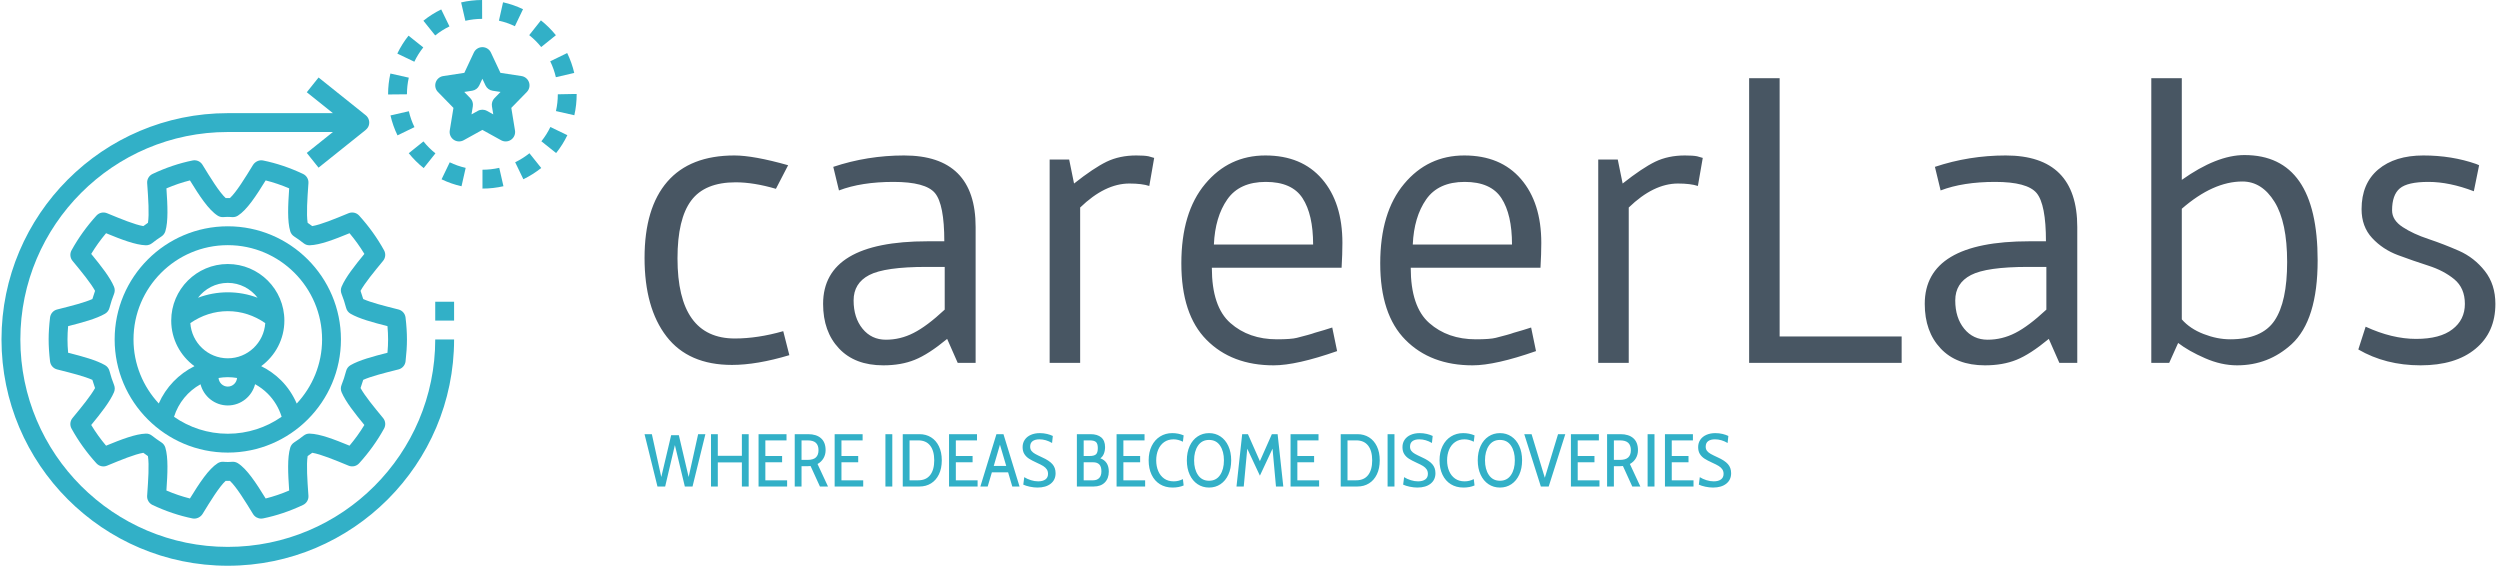 <svg xmlns="http://www.w3.org/2000/svg" version="1.1" xmlns:xlink="http://www.w3.org/1999/xlink" xmlns:svgjs="http://svgjs.dev/svgjs" width="1000" height="227" viewBox="0 0 1000 227"><g transform="matrix(1,0,0,1,-0.606,-0.35)"><svg viewBox="0 0 396 90" data-background-color="#ffffff" preserveAspectRatio="xMidYMid meet" height="227" width="1000" xmlns="http://www.w3.org/2000/svg" xmlns:xlink="http://www.w3.org/1999/xlink"><g id="tight-bounds" transform="matrix(1,0,0,1,0.24,0.139)"><svg viewBox="0 0 395.52 89.722" height="89.722" width="395.52"><g><svg viewBox="0 0 532.908 120.888" height="89.722" width="395.52"><g transform="matrix(1,0,0,1,137.388,16.707)"><svg viewBox="0 0 395.52 87.474" height="87.474" width="395.52"><g id="textblocktransform"><svg viewBox="0 0 395.52 87.474" height="87.474" width="395.52" id="textblock"><g><svg viewBox="0 0 395.52 61.357" height="61.357" width="395.52"><g transform="matrix(1,0,0,1,0,0)"><svg width="395.52" viewBox="2.2 -35 227.53 35.3" height="61.357" data-palette-color="#485663"><path d="M19.25-3.9L19.25-3.9 20-0.95Q16 0.25 12.95 0.25L12.95 0.25Q7.6 0.25 4.9-3.25 2.2-6.75 2.2-12.9 2.2-19.05 5-22.28 7.8-25.5 13.25-25.5L13.25-25.5Q15.6-25.5 19.85-24.3L19.85-24.3 18.35-21.4Q15.6-22.2 13.4-22.2L13.4-22.2Q9.6-22.2 7.93-19.95 6.25-17.7 6.25-12.85L6.25-12.85Q6.25-3 13.3-3L13.3-3Q16.1-3 19.25-3.9ZM37-14.95L37-14.95 39.05-14.95Q39.05-19.5 37.9-20.88 36.75-22.25 32.8-22.25 28.85-22.25 26.1-21.2L26.1-21.2 25.4-24.1Q29.6-25.5 34.1-25.5L34.1-25.5Q42.9-25.5 42.9-16.7L42.9-16.7 42.9 0 40.7 0 39.4-2.95Q37.1-1.05 35.42-0.38 33.75 0.3 31.55 0.3L31.55 0.3Q28.05 0.3 26.1-1.78 24.15-3.85 24.15-7.25L24.15-7.25Q24.15-14.95 37-14.95ZM39.1-6.55L39.1-11.8 36.85-11.8Q31.75-11.8 29.82-10.8 27.9-9.8 27.9-7.68 27.9-5.55 29-4.2 30.1-2.85 31.87-2.85 33.65-2.85 35.27-3.68 36.9-4.5 39.1-6.55L39.1-6.55ZM55.75-19.1L55.75-19.1 55.75 0 52 0 52-25 54.4-25 55-22.05Q57.4-23.95 59-24.73 60.6-25.5 62.65-25.5L62.65-25.5Q63.65-25.5 64.15-25.4L64.15-25.4 64.85-25.2 64.25-21.75Q63.35-22.05 61.8-22.05L61.8-22.05Q58.8-22.05 55.75-19.1ZM87.89-11.7L87.89-11.7 71.94-11.7Q71.94-6.9 74.22-4.9 76.49-2.9 79.94-2.9L79.94-2.9Q81.69-2.9 82.39-3.08 83.09-3.25 83.72-3.43 84.34-3.6 84.59-3.7L84.59-3.7Q85.84-4.05 86.74-4.35L86.74-4.35 87.34-1.45Q82.34 0.3 79.54 0.3L79.54 0.3Q74.39 0.3 71.29-2.83 68.19-5.95 68.19-12.23 68.19-18.5 71.12-22 74.04-25.5 78.52-25.5 82.99-25.5 85.49-22.6 87.99-19.7 87.99-14.75L87.99-14.75Q87.99-13.4 87.89-11.7ZM72.19-14.55L72.19-14.55 84.39-14.55Q84.39-18.25 83.09-20.25 81.79-22.25 78.57-22.25 75.34-22.25 73.84-20.1 72.34-17.95 72.19-14.55ZM112.34-11.7L112.34-11.7 96.39-11.7Q96.39-6.9 98.67-4.9 100.94-2.9 104.39-2.9L104.39-2.9Q106.14-2.9 106.84-3.08 107.54-3.25 108.17-3.43 108.79-3.6 109.04-3.7L109.04-3.7Q110.29-4.05 111.19-4.35L111.19-4.35 111.79-1.45Q106.79 0.3 103.99 0.3L103.99 0.3Q98.84 0.3 95.74-2.83 92.64-5.95 92.64-12.23 92.64-18.5 95.57-22 98.49-25.5 102.97-25.5 107.44-25.5 109.94-22.6 112.44-19.7 112.44-14.75L112.44-14.75Q112.44-13.4 112.34-11.7ZM96.64-14.55L96.64-14.55 108.84-14.55Q108.84-18.25 107.54-20.25 106.24-22.25 103.02-22.25 99.79-22.25 98.29-20.1 96.79-17.95 96.64-14.55ZM123.19-19.1L123.19-19.1 123.19 0 119.44 0 119.44-25 121.84-25 122.44-22.05Q124.84-23.95 126.44-24.73 128.04-25.5 130.09-25.5L130.09-25.5Q131.09-25.5 131.59-25.4L131.59-25.4 132.29-25.2 131.69-21.75Q130.79-22.05 129.24-22.05L129.24-22.05Q126.24-22.05 123.19-19.1ZM156.74-3.25L156.74 0 137.99 0 137.99-35 141.74-35 141.74-3.25 156.74-3.25ZM172.43-14.95L172.43-14.95 174.48-14.95Q174.48-19.5 173.33-20.88 172.18-22.25 168.23-22.25 164.28-22.25 161.53-21.2L161.53-21.2 160.83-24.1Q165.03-25.5 169.53-25.5L169.53-25.5Q178.33-25.5 178.33-16.7L178.33-16.7 178.33 0 176.13 0 174.83-2.95Q172.53-1.05 170.86-0.38 169.18 0.3 166.98 0.3L166.98 0.3Q163.48 0.3 161.53-1.78 159.58-3.85 159.58-7.25L159.58-7.25Q159.58-14.95 172.43-14.95ZM174.53-6.55L174.53-11.8 172.28-11.8Q167.18-11.8 165.26-10.8 163.33-9.8 163.33-7.68 163.33-5.55 164.43-4.2 165.53-2.85 167.31-2.85 169.08-2.85 170.71-3.68 172.33-4.5 174.53-6.55L174.53-6.55ZM187.43 0L187.43-35 191.18-35 191.18-22.5Q195.48-25.55 198.88-25.55L198.88-25.55Q207.88-25.55 207.88-12.6L207.88-12.6Q207.88-5.25 204.68-2.3L204.68-2.3Q201.83 0.3 197.98 0.3L197.98 0.3Q196.03 0.3 194.03-0.58 192.03-1.45 190.73-2.45L190.73-2.45 189.63 0 187.43 0ZM191.18-18.95L191.18-18.95 191.18-5.35Q192.18-4.2 193.86-3.55 195.53-2.9 197.13-2.9L197.13-2.9Q201.03-2.9 202.58-5.2 204.13-7.5 204.13-12.4 204.13-17.3 202.58-19.8 201.03-22.3 198.63-22.3L198.63-22.3Q195.03-22.3 191.18-18.95ZM212.88-1.65L213.78-4.45Q217.03-2.95 219.98-2.95 222.93-2.95 224.45-4.13 225.98-5.3 225.98-7.25 225.98-9.2 224.68-10.28 223.38-11.35 221.5-11.95 219.63-12.55 217.75-13.25 215.88-13.95 214.58-15.35 213.28-16.75 213.28-18.9L213.28-18.9Q213.28-22.05 215.33-23.78 217.38-25.5 220.88-25.5 224.38-25.5 227.38-24.45L227.38-24.45 227.73-24.3 227.08-21.1Q224.08-22.25 221.5-22.25 218.93-22.25 217.98-21.45 217.03-20.65 217.03-18.75L217.03-18.75Q217.03-17.55 218.33-16.7 219.63-15.85 221.5-15.23 223.38-14.6 225.25-13.78 227.13-12.95 228.43-11.3 229.73-9.65 229.73-7.25L229.73-7.25Q229.73-3.75 227.28-1.73 224.83 0.3 220.53 0.3 216.23 0.3 212.88-1.65L212.88-1.65Z" opacity="1" transform="matrix(1,0,0,1,0,0)" fill="#485663" class="undefined-text-0" data-fill-palette-color="primary" id="text-0"></path></svg></g></svg></g><g transform="matrix(1,0,0,1,0,75.842)"><svg viewBox="0 0 232.21 11.631" height="11.631" width="232.21"><g transform="matrix(1,0,0,1,0,0)"><svg width="232.21" viewBox="0.4 -35.7 726.63 36.4" height="11.631" data-palette-color="#32b0c7"><path d="M9.05 0L0.4-35 5.3-35 11.6-6.35 18.2-34.3 23.35-34.3 29.9-6.35 36.25-35 41.1-35 32.5 0 27.35 0 20.7-27.7 14.2 0 9.05 0ZM44.85 0L44.85-35 49.4-35 49.4-20.55 65.5-20.55 65.5-35 70.05-35 70.05 0 65.5 0 65.5-16.1 49.4-16.1 49.4 0 44.85 0ZM76.65 0L76.65-35 95.35-35 95.35-30.85 81.2-30.85 81.2-20.4 92.4-20.4 92.4-16.2 81.2-16.2 81.2-4.15 95.75-4.15 95.75 0 76.65 0ZM100.84 0L100.84-35 109.84-35Q115.34-35 118.42-32.27 121.49-29.55 121.49-24.3L121.49-24.3Q121.49-21.3 120.07-18.88 118.64-16.45 116.09-15.05L116.09-15.05 123.09 0 117.69 0 111.44-13.7Q110.64-13.6 109.79-13.6L109.79-13.6 105.39-13.6 105.39 0 100.84 0ZM105.39-17.8L109.44-17.8Q113.24-17.8 114.99-19.45 116.74-21.1 116.74-24.3L116.74-24.3Q116.74-27.55 114.99-29.2 113.24-30.85 109.44-30.85L109.44-30.85 105.39-30.85 105.39-17.8ZM127.54 0L127.54-35 146.24-35 146.24-30.85 132.09-30.85 132.09-20.4 143.29-20.4 143.29-16.2 132.09-16.2 132.09-4.15 146.64-4.15 146.64 0 127.54 0ZM161.49 0L161.49-35 166.09-35 166.09 0 161.49 0ZM173.08 0L173.08-35 184.28-35Q188.63-35 192.01-32.9 195.38-30.8 197.28-26.85 199.18-22.9 199.18-17.5L199.18-17.5Q199.18-12.1 197.28-8.15 195.38-4.2 192.01-2.1 188.63 0 184.28 0L184.28 0 173.08 0ZM177.63-4.15L183.43-4.15Q188.68-4.15 191.41-7.65 194.13-11.15 194.13-17.5L194.13-17.5Q194.13-23.85 191.41-27.35 188.68-30.85 183.43-30.85L183.43-30.85 177.63-30.85 177.63-4.15ZM204.03 0L204.03-35 222.73-35 222.73-30.85 208.58-30.85 208.58-20.4 219.78-20.4 219.78-16.2 208.58-16.2 208.58-4.15 223.13-4.15 223.13 0 204.03 0ZM246.33 0L243.53-9.5 232.68-9.5 229.88 0 224.98 0 235.73-35 240.43-35 251.18 0 246.33 0ZM233.93-13.75L242.28-13.75 238.08-27.95 233.93-13.75ZM263.18 0.7Q260.73 0.7 258.05 0.13 255.38-0.45 253.68-1.25L253.68-1.25 254.33-6.25Q256.33-5 258.78-4.23 261.23-3.45 263.63-3.45L263.63-3.45Q266.73-3.45 268.48-4.73 270.23-6 270.23-8.45L270.23-8.45Q270.23-10.2 269.4-11.45 268.58-12.7 267.03-13.68 265.48-14.65 262.68-15.9L262.68-15.9Q259.38-17.4 257.45-18.65 255.53-19.9 254.38-21.75 253.23-23.6 253.23-26.35L253.23-26.35Q253.23-29.15 254.68-31.28 256.13-33.4 258.75-34.55 261.38-35.7 264.73-35.7L264.73-35.7Q267.28-35.7 269.55-35.15 271.83-34.6 273.43-33.8L273.43-33.8 272.93-29.1Q268.78-31.55 264.48-31.55L264.48-31.55Q261.58-31.55 259.93-30.35 258.28-29.15 258.28-26.65L258.28-26.65Q258.28-24.95 259.15-23.83 260.03-22.7 261.58-21.83 263.13-20.95 266.28-19.5L266.28-19.5Q270.98-17.4 273.13-14.98 275.28-12.55 275.28-8.9L275.28-8.9Q275.28-4.45 272.03-1.88 268.78 0.7 263.18 0.7L263.18 0.7ZM305.22-18.85Q310.87-16.75 310.87-10L310.87-10Q310.87-5.4 308.2-2.7 305.52 0 300.82 0L300.82 0 289.52 0 289.52-35 298.62-35Q303.27-35 305.82-32.83 308.37-30.65 308.37-26.4L308.37-26.4Q308.37-23.9 307.57-21.93 306.77-19.95 305.22-18.85L305.22-18.85ZM294.07-30.85L294.07-20.4 298.07-20.4Q301.07-20.4 302.3-21.53 303.52-22.65 303.52-25.7L303.52-25.7Q303.52-28.65 302.3-29.75 301.07-30.85 298.07-30.85L298.07-30.85 294.07-30.85ZM300.42-4.15Q302.97-4.15 304.45-5.68 305.92-7.2 305.92-10.15L305.92-10.15Q305.92-13.35 304.5-14.78 303.07-16.2 300.42-16.2L300.42-16.2 294.07-16.2 294.07-4.15 300.42-4.15ZM316.07 0L316.07-35 334.77-35 334.77-30.85 320.62-30.85 320.62-20.4 331.82-20.4 331.82-16.2 320.62-16.2 320.62-4.15 335.17-4.15 335.17 0 316.07 0ZM353.52 0.7Q348.67 0.7 345.07-1.53 341.47-3.75 339.49-7.88 337.52-12 337.52-17.5L337.52-17.5Q337.52-22.95 339.54-27.08 341.57-31.2 345.17-33.45 348.77-35.7 353.32-35.7L353.32-35.7Q357.32-35.7 360.92-34.2L360.92-34.2 360.42-29.95Q357.22-31.55 354.22-31.55L354.22-31.55Q350.52-31.55 347.89-29.7 345.27-27.85 343.92-24.65 342.57-21.45 342.57-17.5L342.57-17.5Q342.57-13.55 343.92-10.35 345.27-7.15 347.89-5.3 350.52-3.45 354.27-3.45L354.27-3.45Q357.52-3.45 360.42-4.95L360.42-4.95 360.92-0.7Q357.72 0.7 353.52 0.7L353.52 0.7ZM377.91 0.7Q373.61 0.7 370.24-1.55 366.86-3.8 364.96-7.93 363.06-12.05 363.06-17.5L363.06-17.5Q363.06-22.95 364.96-27.08 366.86-31.2 370.24-33.45 373.61-35.7 377.91-35.7L377.91-35.7Q382.21-35.7 385.56-33.45 388.91-31.2 390.81-27.08 392.71-22.95 392.71-17.5L392.71-17.5Q392.71-12.05 390.81-7.93 388.91-3.8 385.56-1.55 382.21 0.7 377.91 0.7L377.91 0.7ZM377.91-3.85Q382.71-3.85 385.29-7.68 387.86-11.5 387.86-17.5L387.86-17.5Q387.86-23.5 385.29-27.33 382.71-31.15 377.91-31.15L377.91-31.15Q373.11-31.15 370.51-27.33 367.91-23.5 367.91-17.5L367.91-17.5Q367.91-11.5 370.51-7.68 373.11-3.85 377.91-3.85L377.91-3.85ZM427.56 0L422.66 0 420.36-25.3 411.91-7.25 403.46-25.3 401.11 0 396.26 0 400.06-35 403.91-35 411.91-16.95 419.91-35 423.76-35 427.56 0ZM432.41 0L432.41-35 451.11-35 451.11-30.85 436.96-30.85 436.96-20.4 448.16-20.4 448.16-16.2 436.96-16.2 436.96-4.15 451.51-4.15 451.51 0 432.41 0ZM465.95 0L465.95-35 477.15-35Q481.5-35 484.88-32.9 488.25-30.8 490.15-26.85 492.05-22.9 492.05-17.5L492.05-17.5Q492.05-12.1 490.15-8.15 488.25-4.2 484.88-2.1 481.5 0 477.15 0L477.15 0 465.95 0ZM470.5-4.15L476.3-4.15Q481.55-4.15 484.28-7.65 487-11.15 487-17.5L487-17.5Q487-23.85 484.28-27.35 481.55-30.85 476.3-30.85L476.3-30.85 470.5-30.85 470.5-4.15ZM497.3 0L497.3-35 501.9-35 501.9 0 497.3 0ZM517.2 0.7Q514.75 0.7 512.07 0.13 509.4-0.45 507.7-1.25L507.7-1.25 508.35-6.25Q510.35-5 512.8-4.23 515.25-3.45 517.65-3.45L517.65-3.45Q520.75-3.45 522.5-4.73 524.25-6 524.25-8.45L524.25-8.45Q524.25-10.2 523.42-11.45 522.6-12.7 521.05-13.68 519.5-14.65 516.7-15.9L516.7-15.9Q513.4-17.4 511.47-18.65 509.55-19.9 508.4-21.75 507.25-23.6 507.25-26.35L507.25-26.35Q507.25-29.15 508.7-31.28 510.15-33.4 512.77-34.55 515.4-35.7 518.75-35.7L518.75-35.7Q521.3-35.7 523.57-35.15 525.85-34.6 527.45-33.8L527.45-33.8 526.95-29.1Q522.8-31.55 518.5-31.55L518.5-31.55Q515.6-31.55 513.95-30.35 512.3-29.15 512.3-26.65L512.3-26.65Q512.3-24.95 513.17-23.83 514.05-22.7 515.6-21.83 517.15-20.95 520.3-19.5L520.3-19.5Q525-17.4 527.15-14.98 529.3-12.55 529.3-8.9L529.3-8.9Q529.3-4.45 526.05-1.88 522.8 0.7 517.2 0.7L517.2 0.7ZM548.04 0.7Q543.19 0.7 539.59-1.53 536-3.75 534.02-7.88 532.04-12 532.04-17.5L532.04-17.5Q532.04-22.95 534.07-27.08 536.09-31.2 539.69-33.45 543.29-35.7 547.84-35.7L547.84-35.7Q551.84-35.7 555.44-34.2L555.44-34.2 554.94-29.95Q551.75-31.55 548.75-31.55L548.75-31.55Q545.04-31.55 542.42-29.7 539.79-27.85 538.44-24.65 537.09-21.45 537.09-17.5L537.09-17.5Q537.09-13.55 538.44-10.35 539.79-7.15 542.42-5.3 545.04-3.45 548.79-3.45L548.79-3.45Q552.04-3.45 554.94-4.95L554.94-4.95 555.44-0.7Q552.25 0.7 548.04 0.7L548.04 0.7ZM572.44 0.7Q568.14 0.7 564.77-1.55 561.39-3.8 559.49-7.93 557.59-12.05 557.59-17.5L557.59-17.5Q557.59-22.95 559.49-27.08 561.39-31.2 564.77-33.45 568.14-35.7 572.44-35.7L572.44-35.7Q576.74-35.7 580.09-33.45 583.44-31.2 585.34-27.08 587.24-22.95 587.24-17.5L587.24-17.5Q587.24-12.05 585.34-7.93 583.44-3.8 580.09-1.55 576.74 0.7 572.44 0.7L572.44 0.7ZM572.44-3.85Q577.24-3.85 579.82-7.68 582.39-11.5 582.39-17.5L582.39-17.5Q582.39-23.5 579.82-27.33 577.24-31.15 572.44-31.15L572.44-31.15Q567.64-31.15 565.04-27.33 562.44-23.5 562.44-17.5L562.44-17.5Q562.44-11.5 565.04-7.68 567.64-3.85 572.44-3.85L572.44-3.85ZM611.29-35L616.14-35 605.04 0 599.79 0 588.69-35 593.59-35 602.44-5.85 611.29-35ZM619.89 0L619.89-35 638.59-35 638.59-30.85 624.44-30.85 624.44-20.4 635.64-20.4 635.64-16.2 624.44-16.2 624.44-4.15 638.99-4.15 638.99 0 619.89 0ZM644.08 0L644.08-35 653.08-35Q658.58-35 661.66-32.27 664.73-29.55 664.73-24.3L664.73-24.3Q664.73-21.3 663.31-18.88 661.88-16.45 659.33-15.05L659.33-15.05 666.33 0 660.93 0 654.68-13.7Q653.88-13.6 653.03-13.6L653.03-13.6 648.63-13.6 648.63 0 644.08 0ZM648.63-17.8L652.68-17.8Q656.48-17.8 658.23-19.45 659.98-21.1 659.98-24.3L659.98-24.3Q659.98-27.55 658.23-29.2 656.48-30.85 652.68-30.85L652.68-30.85 648.63-30.85 648.63-17.8ZM671.18 0L671.18-35 675.78-35 675.78 0 671.18 0ZM682.78 0L682.78-35 701.48-35 701.48-30.85 687.33-30.85 687.33-20.4 698.53-20.4 698.53-16.2 687.33-16.2 687.33-4.15 701.88-4.15 701.88 0 682.78 0ZM714.93 0.7Q712.48 0.7 709.8 0.13 707.13-0.45 705.43-1.25L705.43-1.25 706.08-6.25Q708.08-5 710.53-4.23 712.98-3.45 715.38-3.45L715.38-3.45Q718.48-3.45 720.23-4.73 721.98-6 721.98-8.45L721.98-8.45Q721.98-10.2 721.15-11.45 720.33-12.7 718.78-13.68 717.23-14.65 714.43-15.9L714.43-15.9Q711.13-17.4 709.2-18.65 707.28-19.9 706.13-21.75 704.98-23.6 704.98-26.35L704.98-26.35Q704.98-29.15 706.43-31.28 707.88-33.4 710.5-34.55 713.13-35.7 716.48-35.7L716.48-35.7Q719.03-35.7 721.3-35.15 723.58-34.6 725.18-33.8L725.18-33.8 724.68-29.1Q720.53-31.55 716.23-31.55L716.23-31.55Q713.33-31.55 711.68-30.35 710.03-29.15 710.03-26.65L710.03-26.65Q710.03-24.95 710.9-23.83 711.78-22.7 713.33-21.83 714.88-20.95 718.03-19.5L718.03-19.5Q722.73-17.4 724.88-14.98 727.03-12.55 727.03-8.9L727.03-8.9Q727.03-4.45 723.78-1.88 720.53 0.7 714.93 0.7L714.93 0.7Z" opacity="1" transform="matrix(1,0,0,1,0,0)" fill="#32b0c7" class="undefined-text-1" data-fill-palette-color="secondary" id="text-1"></path></svg></g></svg></g></svg></g></svg></g><g><svg viewBox="0 0 122.903 120.888" height="120.888" width="122.903"><g><svg xmlns="http://www.w3.org/2000/svg" xmlns:xlink="http://www.w3.org/1999/xlink" version="1.1" x="0" y="0" viewBox="2 2 61 60" style="enable-background:new 0 0 64 64;" xml:space="preserve" height="120.888" width="122.903" class="icon-icon-0" data-fill-palette-color="accent" id="icon-0"><path d="M48.052 10.738c-0.119 0.355-0.029 0.748 0.232 1.016l1.647 1.688-0.391 2.396c-0.062 0.378 0.098 0.758 0.411 0.979 0.313 0.221 0.726 0.242 1.06 0.058L53 15.776l1.988 1.099C55.14 16.958 55.306 17 55.472 17c0.202 0 0.404-0.062 0.576-0.183 0.313-0.22 0.473-0.601 0.411-0.979l-0.391-2.396 1.647-1.688c0.262-0.268 0.352-0.66 0.232-1.016s-0.427-0.615-0.797-0.671l-2.236-0.342-1.009-2.15C53.741 7.224 53.388 7 53 7s-0.741 0.224-0.905 0.575l-1.009 2.15-2.236 0.342C48.479 10.124 48.171 10.383 48.052 10.738zM51.915 11.622c0.33-0.051 0.613-0.262 0.754-0.564L53 10.354l0.331 0.705c0.142 0.302 0.424 0.513 0.754 0.564l0.84 0.128-0.641 0.657c-0.222 0.227-0.322 0.546-0.271 0.859l0.141 0.862-0.67-0.37c-0.15-0.083-0.317-0.125-0.484-0.125s-0.333 0.042-0.484 0.125l-0.67 0.37 0.141-0.862c0.051-0.313-0.049-0.632-0.271-0.859l-0.641-0.657L51.915 11.622z" fill="#32b0c7" data-fill-palette-color="accent"></path><path d="M26 26c-6.617 0-12 5.383-12 12s5.383 12 12 12 12-5.383 12-12S32.617 26 26 26zM20.297 46.203c0.47-1.49 1.485-2.717 2.811-3.45C23.444 44.042 24.608 45 26 45c1.396 0 2.562-0.962 2.895-2.255 0.488 0.27 0.943 0.607 1.348 1.012 0.687 0.687 1.179 1.524 1.468 2.441C30.09 47.33 28.123 48 26 48 23.88 48 21.916 47.333 20.297 46.203zM22.027 36.268C23.205 35.451 24.563 35 26 35s2.795 0.451 3.973 1.268C29.832 38.347 28.114 40 26 40S22.168 38.347 22.027 36.268zM22.839 33.577C23.571 32.625 24.709 32 26 32s2.429 0.625 3.161 1.577C28.16 33.2 27.097 33 26 33S23.84 33.2 22.839 33.577zM26 42c0.333 0 0.66 0.033 0.983 0.086C26.937 42.595 26.521 43 26 43c-0.521 0-0.936-0.405-0.982-0.913C25.339 42.033 25.666 42 26 42zM33.311 44.8c-0.397-0.908-0.943-1.746-1.654-2.457-0.627-0.627-1.343-1.129-2.115-1.511C31.029 39.738 32 37.983 32 36c0-3.309-2.691-6-6-6s-6 2.691-6 6c0 1.985 0.973 3.743 2.463 4.836-1.668 0.827-3.021 2.221-3.784 3.954C17.022 43.004 16 40.622 16 38c0-5.514 4.486-10 10-10s10 4.486 10 10C36 40.627 34.974 43.014 33.311 44.8z" fill="#32b0c7" data-fill-palette-color="accent"></path><path d="M43.854 41.241l0.25-0.063c0.402-0.102 0.699-0.44 0.748-0.852C44.951 39.472 45 38.711 45 38s-0.049-1.472-0.149-2.326c-0.048-0.412-0.346-0.75-0.748-0.852l-0.249-0.063c-1.311-0.331-2.66-0.672-3.492-1.044-0.089-0.302-0.183-0.591-0.284-0.87 0.463-0.837 1.399-1.975 2.308-3.079l0.083-0.101c0.26-0.316 0.302-0.759 0.104-1.118-0.718-1.305-1.607-2.543-2.642-3.683-0.284-0.312-0.73-0.412-1.122-0.252l-0.131 0.054c-1.328 0.548-2.812 1.161-3.722 1.313-0.161-0.12-0.324-0.236-0.488-0.35-0.145-0.922-0.03-2.566 0.073-4.037l0.012-0.17c0.029-0.411-0.197-0.797-0.57-0.974-1.391-0.658-2.819-1.139-4.246-1.43-0.409-0.083-0.851 0.129-1.07 0.488-0.792 1.294-1.756 2.873-2.441 3.499-0.149-0.008-0.302-0.008-0.451 0-0.684-0.626-1.649-2.206-2.458-3.528-0.22-0.359-0.639-0.545-1.052-0.458-1.426 0.29-2.854 0.771-4.246 1.43-0.373 0.176-0.599 0.562-0.57 0.974l0.012 0.171c0.103 1.47 0.218 3.113 0.073 4.036-0.165 0.113-0.328 0.23-0.489 0.35-0.911-0.152-2.398-0.767-3.729-1.317l-0.123-0.051c-0.39-0.159-0.838-0.06-1.122 0.252-1.036 1.14-1.925 2.379-2.643 3.683-0.198 0.359-0.156 0.802 0.104 1.118l0.08 0.097c0.91 1.105 1.848 2.245 2.311 3.083-0.101 0.278-0.195 0.567-0.284 0.87-0.833 0.373-2.186 0.715-3.499 1.047l-0.242 0.061c-0.402 0.102-0.699 0.44-0.748 0.852C7.049 36.528 7 37.289 7 38s0.049 1.472 0.149 2.326c0.048 0.412 0.346 0.75 0.748 0.853l0.234 0.059c1.316 0.332 2.671 0.674 3.506 1.048 0.089 0.302 0.183 0.591 0.284 0.87-0.463 0.837-1.399 1.975-2.308 3.079l-0.083 0.101c-0.26 0.316-0.302 0.759-0.104 1.118 0.718 1.305 1.607 2.543 2.642 3.683 0.284 0.312 0.733 0.414 1.122 0.252l0.128-0.053c1.329-0.549 2.813-1.162 3.724-1.314 0.16 0.12 0.323 0.237 0.488 0.35 0.145 0.923 0.03 2.566-0.073 4.036l-0.012 0.171c-0.029 0.411 0.197 0.797 0.57 0.974 1.391 0.658 2.819 1.139 4.246 1.43 0.412 0.083 0.852-0.129 1.07-0.488 0.792-1.294 1.756-2.873 2.441-3.499 0.149 0.008 0.302 0.008 0.451 0 0.685 0.627 1.651 2.208 2.459 3.528C28.869 56.823 29.194 57 29.538 57c0.066 0 0.133-0.006 0.199-0.02 1.426-0.29 2.854-0.771 4.246-1.43 0.373-0.176 0.599-0.562 0.57-0.974l-0.012-0.165c-0.103-1.472-0.218-3.118-0.073-4.042 0.165-0.113 0.328-0.23 0.489-0.35 0.91 0.152 2.395 0.765 3.724 1.314l0.128 0.053c0.392 0.163 0.839 0.061 1.122-0.252 1.036-1.14 1.925-2.378 2.643-3.682 0.197-0.359 0.156-0.802-0.104-1.118l-0.086-0.104c-0.908-1.103-1.843-2.239-2.305-3.076 0.101-0.279 0.195-0.567 0.284-0.87C41.194 41.913 42.543 41.572 43.854 41.241zM38.069 43.596c0.427 1.004 1.371 2.201 2.416 3.475-0.46 0.761-0.988 1.496-1.576 2.194-1.62-0.665-3.126-1.246-4.217-1.279-0.232-0.014-0.465 0.069-0.65 0.214-0.323 0.255-0.658 0.495-1.004 0.719-0.199 0.129-0.346 0.324-0.415 0.552-0.32 1.062-0.237 2.737-0.114 4.55-0.825 0.353-1.659 0.636-2.493 0.845-1.012-1.645-1.979-3.125-2.941-3.737-0.161-0.102-0.347-0.156-0.537-0.156-0.013 0-0.025 0-0.038 0l-0.246 0.015c-0.169 0.012-0.339 0.012-0.508 0L25.5 50.973c-0.202-0.007-0.403 0.047-0.575 0.156-0.958 0.61-1.921 2.08-2.941 3.737-0.834-0.21-1.669-0.493-2.494-0.845 0.124-1.813 0.207-3.488-0.114-4.55-0.068-0.227-0.215-0.422-0.415-0.551-0.346-0.224-0.681-0.463-1.003-0.718-0.185-0.147-0.422-0.229-0.651-0.215-1.091 0.033-2.597 0.614-4.217 1.279-0.587-0.698-1.115-1.433-1.575-2.195 1.044-1.274 1.989-2.471 2.416-3.475 0.104-0.244 0.106-0.518 0.008-0.764-0.185-0.459-0.344-0.948-0.489-1.495-0.068-0.257-0.236-0.476-0.466-0.609-0.919-0.532-2.36-0.922-3.918-1.318C9.021 38.906 9 38.44 9 38s0.021-0.906 0.065-1.411c1.559-0.396 3-0.786 3.918-1.318 0.23-0.133 0.397-0.352 0.466-0.609 0.145-0.548 0.305-1.037 0.489-1.495 0.099-0.245 0.096-0.52-0.007-0.764-0.426-1.004-1.371-2.201-2.416-3.475 0.46-0.762 0.988-1.496 1.575-2.195 1.621 0.666 3.126 1.247 4.218 1.279 0.229 0.006 0.465-0.069 0.65-0.214 0.323-0.255 0.658-0.495 1.004-0.719 0.199-0.129 0.346-0.324 0.415-0.551 0.32-1.062 0.238-2.737 0.114-4.55 0.825-0.353 1.659-0.636 2.494-0.845 1.012 1.645 1.978 3.125 2.941 3.737 0.172 0.109 0.371 0.164 0.575 0.156l0.245-0.015c0.168-0.012 0.34-0.012 0.508 0l0.245 0.015c0.202 0.009 0.403-0.047 0.575-0.156 0.959-0.61 1.921-2.08 2.942-3.737 0.834 0.21 1.669 0.493 2.494 0.845-0.124 1.813-0.207 3.488 0.114 4.55 0.068 0.227 0.215 0.422 0.415 0.551 0.347 0.224 0.681 0.463 1.004 0.719 0.185 0.146 0.404 0.224 0.65 0.214 1.091-0.033 2.597-0.614 4.218-1.279 0.587 0.698 1.115 1.433 1.575 2.195-1.044 1.274-1.989 2.471-2.416 3.475-0.104 0.244-0.106 0.518-0.008 0.764 0.185 0.459 0.344 0.948 0.489 1.495 0.068 0.257 0.236 0.476 0.466 0.609 0.919 0.532 2.36 0.922 3.918 1.317C42.979 37.094 43 37.56 43 38s-0.021 0.906-0.065 1.411c-1.559 0.396-3 0.785-3.919 1.318-0.23 0.133-0.397 0.352-0.465 0.609-0.145 0.548-0.305 1.037-0.489 1.495C37.963 43.077 37.965 43.352 38.069 43.596z" fill="#32b0c7" data-fill-palette-color="accent"></path><path d="M46.744 4.198l1.252 1.56c0.467-0.375 0.976-0.697 1.513-0.958L48.635 3C47.963 3.327 47.327 3.729 46.744 4.198z" fill="#32b0c7" data-fill-palette-color="accent"></path><path d="M53.01 20v2c0.749 0 1.497-0.084 2.224-0.25l-0.445-1.95C54.207 19.933 53.609 20 53.01 20z" fill="#32b0c7" data-fill-palette-color="accent"></path><path d="M45.202 13.796l-1.949 0.446c0.167 0.729 0.417 1.44 0.744 2.114l1.8-0.873C45.535 14.946 45.335 14.378 45.202 13.796z" fill="#32b0c7" data-fill-palette-color="accent"></path><path d="M46.775 19.827l1.246-1.564c-0.468-0.373-0.895-0.798-1.269-1.265l-1.561 1.25C45.659 18.831 46.191 19.362 46.775 19.827z" fill="#32b0c7" data-fill-palette-color="accent"></path><path d="M59.24 19.815l-1.249-1.562c-0.468 0.375-0.978 0.696-1.514 0.955l0.87 1.801C58.018 20.685 58.654 20.283 59.24 19.815z" fill="#32b0c7" data-fill-palette-color="accent"></path><path d="M48.671 21.016c0.674 0.325 1.386 0.573 2.116 0.738l0.441-1.951c-0.583-0.131-1.151-0.33-1.69-0.589L48.671 21.016z" fill="#32b0c7" data-fill-palette-color="accent"></path><path d="M60.196 8.501c0.261 0.537 0.462 1.104 0.598 1.687l1.948-0.453c-0.169-0.729-0.421-1.438-0.748-2.11L60.196 8.501z" fill="#32b0c7" data-fill-palette-color="accent"></path><path d="M62.013 16.337l-1.802-0.868c-0.259 0.538-0.58 1.048-0.954 1.516l1.563 1.247C61.288 17.647 61.688 17.01 62.013 16.337z" fill="#32b0c7" data-fill-palette-color="accent"></path><path d="M59.208 4.16l-1.242 1.567c0.469 0.372 0.896 0.796 1.271 1.262l1.559-1.254C60.327 5.154 59.793 4.624 59.208 4.16z" fill="#32b0c7" data-fill-palette-color="accent"></path><path d="M46.732 7.028l-1.565-1.244C44.7 6.37 44.301 7.009 43.978 7.682l1.804 0.864C46.04 8.008 46.359 7.497 46.732 7.028z" fill="#32b0c7" data-fill-palette-color="accent"></path><path d="M63 11.971l-0.331-0.003L61 12c0 0.601-0.067 1.2-0.198 1.78l1.95 0.442C62.917 13.498 63 12.75 63 11.971z" fill="#32b0c7" data-fill-palette-color="accent"></path><path d="M52.975 4l-0.006-2c-0.75 0.002-1.498 0.088-2.223 0.255l0.449 1.949C51.775 4.071 52.373 4.002 52.975 4z" fill="#32b0c7" data-fill-palette-color="accent"></path><path d="M43 12v0.019L45 12c0-0.596 0.065-1.189 0.195-1.764l-1.951-0.438C43.082 10.516 43 11.257 43 12z" fill="#32b0c7" data-fill-palette-color="accent"></path><path d="M57.31 2.975c-0.675-0.323-1.388-0.57-2.118-0.733l-0.437 1.952c0.583 0.13 1.152 0.327 1.691 0.585L57.31 2.975z" fill="#32b0c7" data-fill-palette-color="accent"></path><path d="M26 62c13.233 0 24-10.767 24-24h-2c0 12.131-9.869 22-22 22S4 50.131 4 38s9.869-22 22-22h11.15l-2.774 2.219 1.249 1.562 5-4-0.004-0.005c0.143-0.114 0.26-0.263 0.324-0.444 0.14-0.401 0.013-0.847-0.319-1.112l-5-4-1.249 1.562L37.149 14H26C12.767 14 2 24.767 2 38S12.767 62 26 62z" fill="#32b0c7" data-fill-palette-color="accent"></path><rect x="48" y="34" width="2" height="2" fill="#32b0c7" data-fill-palette-color="accent"></rect></svg></g></svg></g></svg></g><defs></defs></svg><rect width="395.52" height="89.722" fill="none" stroke="none" visibility="hidden"></rect></g></svg></g></svg>